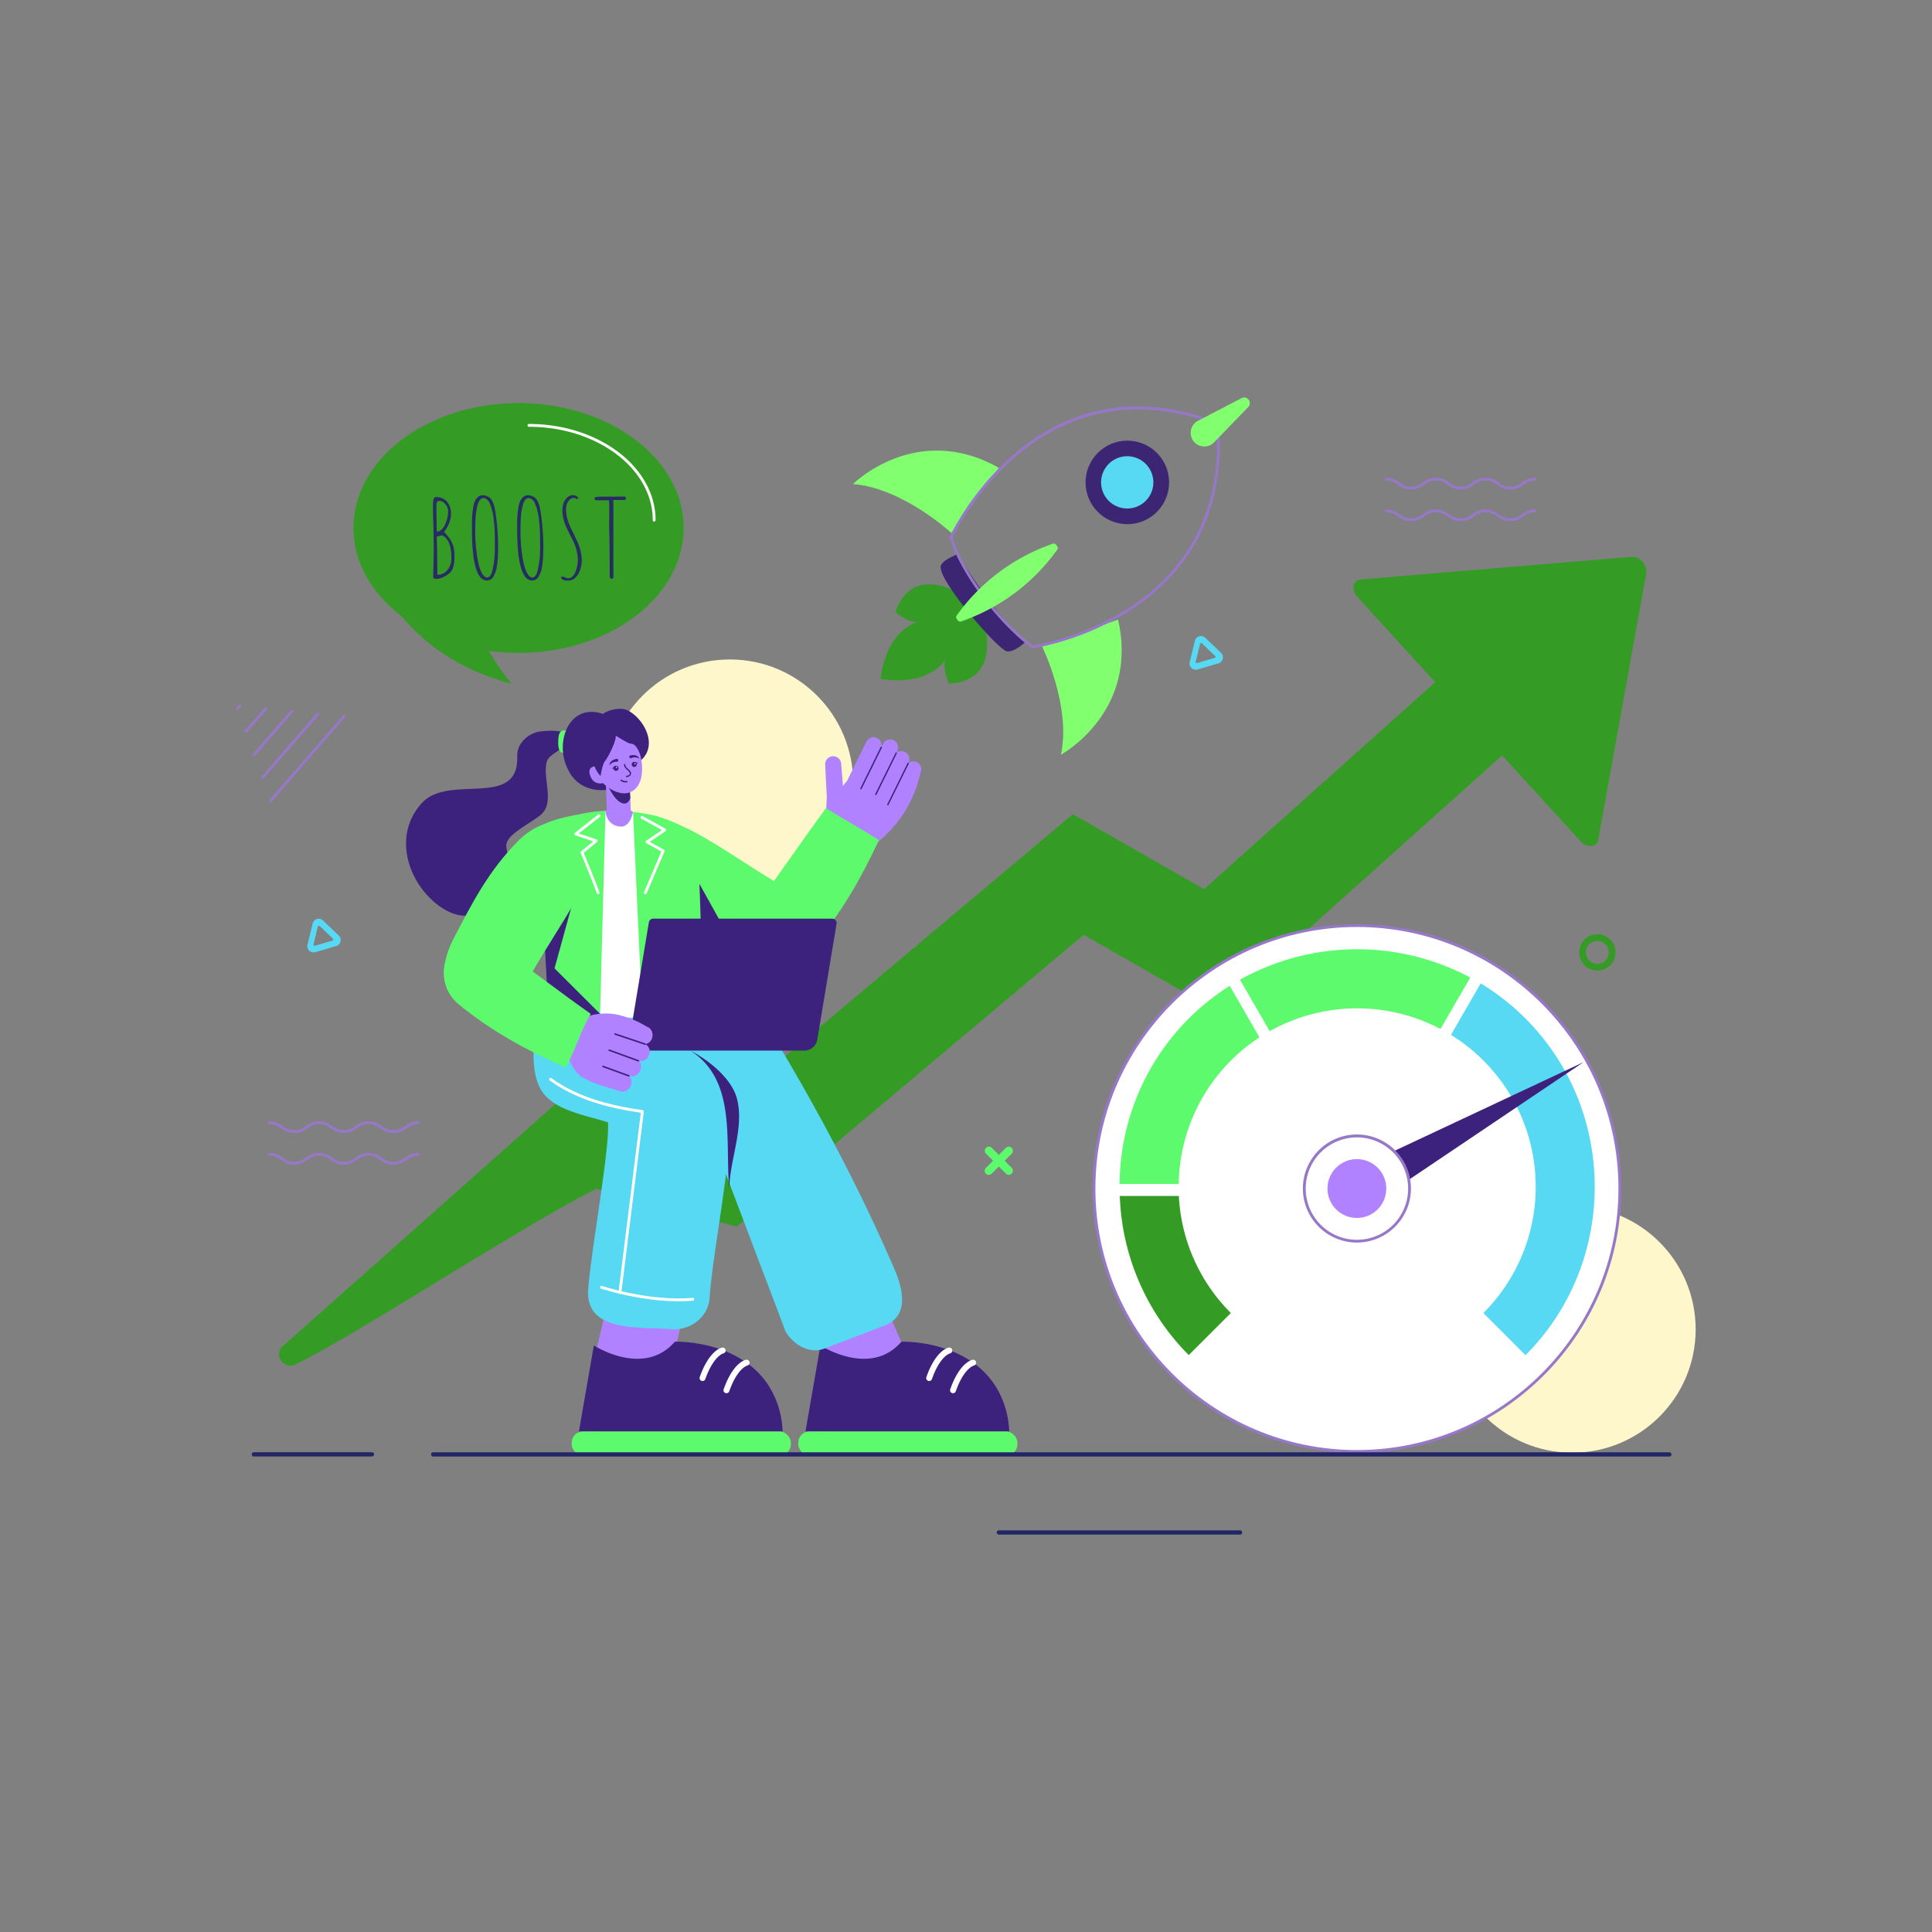 <svg id="SvgjsSvg1366" width="360" height="360" xmlns="http://www.w3.org/2000/svg" version="1.1" xmlns:xlink="http://www.w3.org/1999/xlink" xmlns:svgjs="http://svgjs.com/svgjs"><rect width="100%" height="100%" fill="#808080" stroke="none"/><defs id="SvgjsDefs1367"></defs><g id="SvgjsG1368"><svg xmlns="http://www.w3.org/2000/svg" viewBox="0 0 1364 960" width="360" height="360"><circle cx="515.26" cy="350.65" r="87.07" fill="#fff7cc" class="colorfff7cc svgShape"></circle><circle cx="1110.07" cy="736.54" r="87.07" fill="#fff7cc" class="colorfff7cc svgShape"></circle><path fill="#349c24" d="M1152,191.13c-47.73,4-143.7,12-191.41,16-5.58.47-6.82,7.34-2.23,12.38l54.89,60.11L850.1,425.72c-15.74-9-78.21-44.65-92.68-52.89l-18.84,15.84L503.05,586.77l-91.18-24.64-11.17,7.69L200.85,747.33a8,8,0,0,0,8,13.85c37.69-17.74,170.26-104,212.44-123.88C434.45,640.87,508.8,661,520.12,664l14.13-11.88L765.06,458l94.12,53.72c2.62-2.37,192-172,201.37-180.37,11.69,13,43.13,47.06,55.24,60.49,4.58,5,11.54,4.53,12.59-1.05,8.23-45.72,24.85-137.74,33.07-183.34C1164.18,200.4,1160.63,190.9,1152,191.13Z" class="colorffcb3b svgShape"></path><path fill="#3c217d" d="M379.17,314.81c-7.52,2-14.31,9-14,16.81,1.49,38.19-48.3,12-67.53,33.51-23.2,26-6.05,63.45,18.31,76.1,25.26,13.13,48.1-15.51,41.65-44.47-1.91-8.57,12.41-14.67,23.29-22.76,11.54-8.57,2.09-25.68,5-37.7.82-6.28,16-10.52,16.63-16.81C402.38,312.46,384.27,313.63,379.17,314.81Z" class="color3c217d svgShape"></path><path fill="#5dfa6e" d="M394.28,318.69c-.47,5.21-.29,11.23,3.74,10.88l2.33-15.65C397.56,313.25,394.75,313.48,394.28,318.69Z" class="colorfa5dd9 svgShape"></path><path fill="#3c217d" d="M442.83,299.37c-4.85-2.14-12.84-.48-17.14,2.62-24.35-8.19-34.61,20.89-24.49,39.57,6.56,14.39,24.8,18.62,41,9.54l10.45-16.43C465,323.5,454,304.63,442.83,299.37Z" class="color3c217d svgShape"></path><path fill="#b182ff" d="M647.27,336.1a5.62,5.62,0,0,0-6,.65l.16-.34a5.64,5.64,0,0,0-8.56-6.91l.56-1.15a5.65,5.65,0,1,0-10.13-5l-1.14,2.31a5.64,5.64,0,0,0-10.52-3.94l-13.18,26.73a4.68,4.68,0,0,0-.18.48l-3.16,3.91-1.26-15.61a5.65,5.65,0,1,0-11.26.91s.76,16.3,1.12,21.72c.06.82-.83,16.83-.83,16.83L616,395.48c21-15.87,30.16-34.91,33.81-51.82A5.64,5.64,0,0,0,647.27,336.1Z" class="colorb182ff svgShape"></path><path fill="#3c217d" d="M607.6 355.24a.47.47 0 00.63-.22l14.38-29.17a.47.47 0 00-.22-.63.48.48 0 00-.63.21l-14.37 29.18A.47.47 0 00607.6 355.24zM618.13 359.3a.47.47 0 00.63-.21l14.38-29.17a.47.47 0 00-.85-.42l-14.38 29.17A.48.48 0 00618.13 359.3zM626.6 366.53a.47.47 0 00.63-.21l14.38-29.17a.47.47 0 00-.85-.42L626.39 365.9A.46.46 0 00626.6 366.53z" class="color3c217d svgShape"></path><path fill="#5dfa6e" d="M473.09,378c21.94,6.46,57.67,33.88,82.6,47.34,38.73,24.43,16.07,75.7-29,52.52-26.5-14.11-50.36-26.9-71.1-48.62C438.33,411.16,434.88,378.93,473.09,378Z" class="colorfa5dd9 svgShape"></path><path fill="#5dfa6e" d="M583.1,368.54c-16,21.8-31.06,44-47.07,65.85-22.66,38.36,20.08,52.53,38.2,31.34,20.11-23.52,33.2-46.82,46.33-74.63C608.76,383.6,594.9,376,583.1,368.54Z" class="colorfa5dd9 svgShape"></path><path fill="#b182ff" d="M428.81,378.41l16.78-1.16L445,361.67l-.33-5.68-16.93-4.89.27,7.33Z" class="colorb182ff svgShape"></path><path fill="#3c217d" d="M435,362c3,3.25,7.56,5.63,10-.37l-.33-5.68L429,352.87S432.53,359.36,435,362Z" class="color3c217d svgShape"></path><polygon fill="#b182ff" points="482.71 725.14 430.36 711.56 418.02 763.94 470.37 777.51 482.71 725.14" class="colorb182ff svgShape"></polygon><path fill="#b182ff" d="M620.59,709.3l-49.9,20.4,21.46,49.35c20.24-2.09,38-7.43,49.9-20.4Z" class="colorb182ff svgShape"></path><path fill="#3c217d" d="M636.4,745.24c3-.08,46.64-.64,66.85,32.06a64.15,64.15,0,0,1,9.22,31.34l-143.8-.07h0l10.56-60.69S614.41,770.75,636.4,745.24Z" class="color3c217d svgShape"></path><rect width="154.77" height="16.93" x="563.55" y="808.64" fill="#5dfa6e" rx="7.88" class="colorfa5dd9 svgShape"></rect><path fill="#ffffff" d="M672.84 781.61a1.91 1.91 0 01-.7-.12 2.08 2.08 0 01-1.27-2.67c6.59-18.64 14.88-20.63 15.8-20.8a2.09 2.09 0 01.79 4.11c-.22.06-7 2-12.65 18.09A2.08 2.08 0 01672.84 781.61zM656 773a1.88 1.88 0 01-.7-.12 2.1 2.1 0 01-1.28-2.67c6.6-18.63 14.89-20.63 15.81-20.79a2.09 2.09 0 01.79 4.11c-.23.06-7 2-12.65 18.08A2.08 2.08 0 01656 773z" class="colorfff svgShape"></path><path fill="#3c217d" d="M476.44,745.24c3-.08,46.65-.64,66.85,32.06a64,64,0,0,1,9.22,31.34l-143.79-.07h0l10.55-60.69S454.45,770.75,476.44,745.24Z" class="color3c217d svgShape"></path><rect width="154.77" height="16.93" x="403.6" y="808.64" fill="#5dfa6e" rx="7.88" class="colorfa5dd9 svgShape"></rect><path fill="#ffffff" d="M512.88 781.61a1.91 1.91 0 01-.7-.12 2.08 2.08 0 01-1.27-2.67c6.59-18.64 14.88-20.63 15.81-20.8a2.09 2.09 0 01.78 4.11c-.22.06-6.94 2-12.65 18.09A2.08 2.08 0 01512.88 781.61zM496 773a1.91 1.91 0 01-.7-.12 2.1 2.1 0 01-1.28-2.67c6.6-18.63 14.89-20.63 15.81-20.79a2.09 2.09 0 01.79 4.11c-.22.06-6.95 2-12.65 18.08A2.08 2.08 0 01496 773z" class="colorfff svgShape"></path><path fill="#57d8f3" d="M581.88,750.14,625,733.63c13.62-5.36,15.4-19.8,5.91-41C595.54,611,551.33,535.17,510.61,473.25c-28.21-42.89-48.2,21.59-48.2,21.59l92.33,243.52C561.47,748.92,572.66,753.77,581.88,750.14Z" class="color57d8f3 svgShape"></path><path fill="#57d8f3" d="M473.89,736.48c-21.31-2.11-59.92,2.85-58.71-27.18,2.13-28.93,15.34-99.84,14.06-118.91-16.74-5.43-40.32-8.56-48.31-24.86-9-18.34-1.24-50.54.61-67.13l85.82,5.08v-.26a59.44,59.44,0,0,0,.73,11.71c9.85.56-6.65,9.45,2.77,13.14,22.48,8.79,43.16,28.06,44.29,58.93,1.42,31.23-12,94.84-14.16,127.29C500.19,727.42,488,737.39,473.89,736.48Z" class="color57d8f3 svgShape"></path><path fill="#ffffff" d="M437.68,711.39h-.13a1,1,0,0,1-.87-1.11l15.73-126.71c-27.75-3.92-48.2-11.17-64.28-22.76a1,1,0,0,1,1.17-1.63c16,11.54,36.45,18.7,64.36,22.55a1,1,0,0,1,.86,1.11L438.67,710.51A1,1,0,0,1,437.68,711.39Z" class="colorfff svgShape"></path><path fill="#ffffff" d="M479.06,716.71c-16.2,0-35.86-3.15-54.66-8.88a1,1,0,0,1,.58-1.91c22.67,6.91,46.58,10,64,8.35a1,1,0,0,1,1.09.89,1,1,0,0,1-.9,1.1C486,716.56,482.6,716.71,479.06,716.71Z" class="colorfff svgShape"></path><path fill="#5dfa6e" d="M505.89,455.41c0,20.15-14.13,35.78-17.69,51.93a100.78,100.78,0,0,1-37.2,8.15c-21.71.48-42.41-6.29-64.57-15.64l-3.24-59.49-3.07-56.56h0l0-.6c3.18-4.84,17.68-8.31,29.22-10.37a102.78,102.78,0,0,1,22.81-2.52,151.22,151.22,0,0,1,29.4,3.32c.61,0,19.07,5.36,22.74,10.43C499.93,405.67,505.93,432.58,505.89,455.41Z" class="colorfa5dd9 svgShape"></path><path fill="#3c217d" d="M494.53,450.84c.48-.76-.76-28.9-.76-28.9l14.89,26.81Z" class="color3c217d svgShape"></path><polygon fill="#ffffff" points="427.48 370.29 446.91 371.18 453.53 516.46 423.58 516.46 427.48 370.29" class="colorfff svgShape"></polygon><path fill="#3c217d" d="M437.44,527.49c-21.71.48-28.85-18.29-51-27.64l-3.24-59.49,25.49-21.15L391.5,481.68Z" class="color3c217d svgShape"></path><path fill="#b182ff" d="M446.91,371.18s-1.72,10.56-8.46,10.41c-6.39-.14-10.58-4.82-11-11.3C436.22,368.34,441.12,367.27,446.91,371.18Z" class="colorb182ff svgShape"></path><path fill="#3c217d" d="M587.62,446.59H461.11a3.06,3.06,0,0,0-3,2.58l-14.47,87a3.07,3.07,0,0,0,3,3.57h121.2A9.31,9.31,0,0,0,577,532l13.61-81.78A3.08,3.08,0,0,0,587.62,446.59Z" class="color3c217d svgShape"></path><path fill="#b182ff" d="M456.56,522.79a69.64,69.64,0,0,0-20.11-8.32c-4.6-1.13-16.25-2.2-25.7,3l-9.23,25.65c-1,2.83,5.38,12.77,8.45,14.69,9.8,6.14,24.57,9.42,27.27,10.41,6.38,2.56,11.73-6.34,6.61-10.78,6.25,2.59,11.7-6,6.89-10.54,7,2,11.12-8.3,4.84-11.77C461.81,534.22,462.65,524.77,456.56,522.79Z" class="colorb182ff svgShape"></path><path fill="#3c217d" d="M434 528.53h0l21.29 7.15a.54.54 0 00.68-.34.55.55 0 00-.34-.68l-21.28-7.15a.54.54 0 00-.36 1zM429.82 539.9l20.73 7.55a.53.53 0 00.69-.32.54.54 0 00-.32-.69l-20.73-7.55a.54.54 0 00-.37 1zM425.62 551.44l18.1 6.6a.54.54 0 00.69-.33.53.53 0 00-.32-.69L426 550.43a.54.54 0 10-.37 1zM487.42 539.76c14.18 7.37 29.1 20.17 32.76 33.5 5.57 20.31-5 43.53-5.32 63.85C511.79 603.89 520.28 560.62 487.42 539.76z" class="color3c217d svgShape"></path><path fill="#5dfa6e" d="M418.38,407.5c-6.13,22-33,58.17-46.08,83.31-23.84,39.09-75.45,17.21-53-28.24,13.71-26.72,26.14-50.77,47.53-71.84C384.64,373.24,416.82,369.3,418.38,407.5Z" class="colorfa5dd9 svgShape"></path><path fill="#5dfa6e" d="M417.08,513.8C395,498.25,376.26,483.56,354.13,468c-38.83-21.85-52.1,21.18-30.53,38.85,23.93,19.61,47.49,32.22,75.57,44.76C406.43,539.67,409.82,525.76,417.08,513.8Z" class="colorfa5dd9 svgShape"></path><path fill="#b182ff" d="M427.6,319.8c6.49-6.6,19.08-4.41,23.38,7.65,3.56,10,4.3,26.31-6.82,30.13C432.32,361.66,406.56,341.22,427.6,319.8Z" class="colorb182ff svgShape"></path><path fill="#3c217d" d="M442.49,349.38a5.42,5.42,0,0,1-3.71-.92.5.5,0,0,0-.51.86,6.25,6.25,0,0,0,4.22,1.05.5.5,0,1,0,0-1Z" class="color3c217d svgShape"></path><path fill="#b182ff" d="M425.48,346c-.5-2.36-1.54-5.58-3.75-6.54-2.62-1.13-6.65.33-5.36,5.16,2.51,9.34,10.89,5.88,10.89,5.88Z" class="colorb182ff svgShape"></path><path fill="#3c217d" d="M424,345.83s1.32-8.8,3.27-10.69c2-2.13,8.88-16.14,7.22-17.87,3,1.73,9,5.7,10.76,5.74,3.87.08,5.49,4.85,7.34,8.9,1.23-13.79-11.73-18.29-21.91-16.56C412,318.54,417.58,339.85,424,345.83Z" class="color3c217d svgShape"></path><path fill="#3c217d" d="M436 333.81c-1.84-.21-5.85 1.47-5.74 4.57a6.2 6.2 0 015.46-2.59C436.81 335.9 436.44 333.86 436 333.81zM444.41 331.63c1.62-.9 6-.88 7 2a6.21 6.21 0 00-6-.31C444.48 333.85 444.05 331.83 444.41 331.63z" class="color3c217d svgShape"></path><circle cx="447.79" cy="337.69" r="1.8" fill="#3c217d" class="color3c217d svgShape"></circle><path fill="#3c217d" d="M447.48,335.92c1.36-.21,1.79.92,3.16.57A1.91,1.91,0,0,1,447.48,335.92Z" class="color3c217d svgShape"></path><circle cx="448.33" cy="337.24" r=".42" fill="#ffffff" class="colorfff svgShape"></circle><circle cx="434.89" cy="340.43" r="1.8" fill="#3c217d" class="color3c217d svgShape"></circle><path fill="#3c217d" d="M434.48,338.68c-1.33.34-1.29,1.55-2.68,1.77A1.91,1.91,0,0,0,434.48,338.68Z" class="color3c217d svgShape"></path><circle cx="435.18" cy="339.81" r=".42" fill="#ffffff" class="colorfff svgShape"></circle><path fill="#3c217d" d="M445.19,342.83c-1.1-1.85-3.56-2.77-3.81-5.12-.06-.59-1-.4-.9.19.22,2,1.91,3.22,3.23,4.54.55.55,1.26,1.41.79,2.22s-1.51.94-2.32,1.08a.46.46,0,0,0,.18.9,4.26,4.26,0,0,0,2.71-1.21A2.19,2.19,0,0,0,445.19,342.83Z" class="color3c217d svgShape"></path><path fill="#ffffff" d="M422.28 429.33a1 1 0 01-.94-.67c-3.23-9.09-11.29-28.24-11.37-28.43a1 1 0 01.29-1.16l8.62-7.09-12.69-4.21a1 1 0 01-.68-.78 1 1 0 01.37-.95l16.36-12.9a1 1 0 111.24 1.57l-14.9 11.75 12.65 4.19a1 1 0 01.32 1.72l-9.44 7.77c1.47 3.52 8.21 19.7 11.11 27.85a1 1 0 01-.61 1.28A1 1 0 01422.28 429.33zM455.58 429.33a1.09 1.09 0 01-.39-.08 1 1 0 01-.53-1.31l12.25-28.77-10.65-5.9a1 1 0 01-.52-.83 1 1 0 01.44-.87l11.23-7.52-14.65-8.11a1 1 0 011-1.75l16.08 8.91a1 1 0 01.07 1.7l-11.22 7.52 10 5.54a1 1 0 01.43 1.26l-12.6 29.6A1 1 0 01455.58 429.33z" class="colorfff svgShape"></path><path fill="#349c24" d="M693.33,233.3l-2.84-3.81-3.42-4.58-2.84-3.81s-38.21-29-52.06,8.77c0,0,8,7.69,15.76,7.31,0,0-21.57,4.55-26.3,40.09h0l0,0c35.42,5.6,45.93-13.78,45.93-13.78-2.59,7.37,2.52,17.2,2.52,17.2C710.22,278.19,693.33,233.3,693.33,233.3Z" class="colorffcb3b svgShape"></path><path fill="#3c2673" d="M676.08,189.32s-12,4.23-12,9.1c0,11.66,41.09,59.06,47,59.48s13.08-7,13.08-7C706.81,235.32,691.12,213.54,676.08,189.32Z" class="color3c2673 svgShape"></path><path fill="#81ff6e" d="M671.67 174.27s-34.2-31.78-69.47-34.52c0 0 44.64-44.48 103-11.44zM735.73 254.43s20.71 41.84 13.27 76.42c0 0 55.37-30.09 40.33-95.44z" class="colorff6ea5 svgShape"></path><path fill="#9777c7" d="M729.22,255.75a1,1,0,0,1-.57-.18c-20.94-14.62-50.26-51.08-58.16-78a1,1,0,0,1,0-.7,193.77,193.77,0,0,1,44.83-57.75c17.58-15.19,36.87-25.45,57.33-30.5,25.57-6.31,53-4.44,81.64,5.55a10,10,0,0,1,6.7,9c1.42,30.26-4.62,57.12-18,79.83-10.68,18.17-26,33.73-45.58,46.25a193.83,193.83,0,0,1-68.13,26.5Zm-56.7-78.38c7.89,26.36,36.39,61.82,57,76.33a192.34,192.34,0,0,0,67-26.18c30.3-19.39,65.75-56.7,62.57-124.27a8.09,8.09,0,0,0-5.36-7.19h0c-63.86-22.31-109.72,1-136.95,24.53A192.16,192.16,0,0,0,672.52,177.37Z" class="color9777c7 svgShape"></path><circle cx="795.9" cy="138.58" r="29.49" fill="#3c2673" class="color3c2673 svgShape"></circle><path fill="#57d8f3" d="M806.89,153.32a17.79,17.79,0,0,1-2.12,1.37h0a18.45,18.45,0,1,1,2.13-1.38Z" class="color57d8f3 svgShape"></path><path fill="#81ff6e" d="M743.58 181.78a139.4 139.4 0 00-68.32 51c-.93 1.34 1.48 4.57 3 4.06a139.29 139.29 0 0068.33-51C747.56 184.53 745.12 181.25 743.58 181.78zM845.8 95.1L876.66 79a4 4 0 014.69 6.29l-24.2 25a9.61 9.61 0 11-13.81-13.38A9.89 9.89 0 01845.8 95.1z" class="colorff6ea5 svgShape"></path><circle cx="957.96" cy="637.11" r="185.64" fill="#ffffff" class="colorfff svgShape"></circle><path fill="#9777c7" d="M958,823.75C855,823.75,771.32,740,771.32,637.11S855,450.46,958,450.46s186.64,83.73,186.64,186.65S1060.87,823.75,958,823.75Zm0-371.29c-101.81,0-184.64,82.83-184.64,184.65S856.15,821.75,958,821.75s184.64-82.83,184.64-184.64S1059.77,452.46,958,452.46Z" class="color9777c7 svgShape"></path><path fill="#349c24" d="M832.27,642.38A125.68,125.68,0,0,0,869,725l-29.73,29.69a167.19,167.19,0,0,1-48.69-112.33Z" class="colorffcb3b svgShape"></path><path fill="#5dfa6e" d="M868.18 494l21 36.38a125.89 125.89 0 00-57 103.5H790.45A166.76 166.76 0 01868.18 494zM1038 488.13l-21 36.33A126.18 126.18 0 00896.43 526l-21-36.32A169.84 169.84 0 011038 488.13z" class="colorfa5dd9 svgShape"></path><path fill="#57d8f3" d="M1077,754.76,1047.28,725a126,126,0,0,0-22.9-196.37l21-36.36A165.82,165.82,0,0,1,1077,517.08C1142.18,582.27,1142.18,689.57,1077,754.76Z" class="color57d8f3 svgShape"></path><polygon fill="#3c217d" points="1118.04 547.85 968.75 617.89 982.22 639.28 1118.04 547.85" class="color3c217d svgShape"></polygon><circle cx="957.96" cy="637.11" r="37.14" fill="#ffffff" class="colorfff svgShape"></circle><path fill="#9777c7" d="M958,675.25a38.15,38.15,0,1,1,38.14-38.14A38.18,38.18,0,0,1,958,675.25ZM958,601a36.15,36.15,0,1,0,36.14,36.15A36.19,36.19,0,0,0,958,601Z" class="color9777c7 svgShape"></path><circle cx="957.96" cy="637.11" r="20.77" fill="#b182ff" class="colorb182ff svgShape"></circle><path fill="#212664" d="M262.56 826.28H179.24a1.5 1.5 0 010-3h83.32a1.5 1.5 0 010 3zM875.46 881.42H705.17a1.5 1.5 0 010-3H875.46a1.5 1.5 0 010 3z" class="color212664 svgShape"></path><ellipse cx="366.08" cy="170.76" fill="#349c24" rx="116.56" ry="88.19" class="colorffcb3b svgShape"></ellipse><path fill="#ffffff" d="M461.84,166.22a1,1,0,0,1-1-1c0-36.34-39.22-65.91-87.43-65.91a1,1,0,0,1,0-2c49.31,0,89.43,30.46,89.43,67.91A1,1,0,0,1,461.84,166.22Z" class="colorfff svgShape"></path><path fill="#349c24" d="M280.43,229.54c25.29,31.09,53.39,43.54,80.76,51.34-11.25-14.22-20.39-28.94-26.57-44.35Z" class="colorffcb3b svgShape"></path><path fill="#272c64" d="M305.84 205.65c0-2.13.08-5.37.23-9.7l.15-9.62q0-5.36-.23-16-.3-9.39-.3-15.89c0-3.66.66-5.5 2-5.5a9.82 9.82 0 017.91 3.29 13 13 0 012.79 8.71q0 6.1-4.89 12.68a27 27 0 015.69 7.71 21.51 21.51 0 011.64 8.79c0 2.09-.06 3.75-.19 5a16.75 16.75 0 01-.72 3.48 9.45 9.45 0 01-1.49 2.9 10.92 10.92 0 01-2.56 2.29 23.43 23.43 0 01-4 2.14l-1.52.38a4.61 4.61 0 01-1.53.38h-.15C306.78 206.72 305.84 206.37 305.84 205.65zm6-33.84a11 11 0 002.52-3.82 24.07 24.07 0 001.53-4.62 20.76 20.76 0 00.53-4.39 7.81 7.81 0 00-1.95-5 5.62 5.62 0 00-4.39-2.37c-1.32 0-2 1.1-2 3.28 0 3.42.05 6.47.15 9.17l.15 9.17.23.07A4.63 4.63 0 00311.8 171.81zM314 202.18a10.85 10.85 0 003.43-4.17 12.59 12.59 0 001.26-5.57q0-13.68-6.57-16.43a8.34 8.34 0 00-2 .39 6.8 6.8 0 01-1.76.45q.39 12.47.38 26.82H309l.23.07A8.06 8.06 0 00314 202.18zM333.19 171.13v-3.06a70.82 70.82 0 01.76-11.15 21.52 21.52 0 011.26-4.89 8 8 0 012.18-3.06 4.55 4.55 0 013.36-1.3 7.8 7.8 0 013.36.73 7.55 7.55 0 012.52 1.87 11.23 11.23 0 011.53 2.83 25.87 25.87 0 011.07 3.36l.61 3.59a169 169 0 011.83 23.15v.22q0 3.83-.15 7a65.3 65.3 0 01-.84 8 17.3 17.3 0 01-.88 3.59 18.7 18.7 0 01-1.49 3.06 5 5 0 01-4.5 2.75Q333.19 207.87 333.19 171.13zm13 33.19a10.87 10.87 0 001.53-3.94 64.11 64.11 0 001.53-10.46c.1-2.75.15-5.43.15-8v-.31l-.07-7.64c-.11-2.75-.41-6.31-.92-10.69a41.11 41.11 0 00-2.52-9.55 7.46 7.46 0 00-2-3 4.12 4.12 0 00-2.71-1.07 2.92 2.92 0 00-2.29 1.22 9.34 9.34 0 00-1.6 3.44 42.16 42.16 0 00-1.53 9.47q-.22 3.75-.23 7.72v3.74a108 108 0 001 13 73.49 73.49 0 001.53 8.63 22.39 22.39 0 002.44 6.19q1.53 2.67 3.52 2.67A2.76 2.76 0 00346.17 204.32zM365.12 171.13v-3.06a70.82 70.82 0 01.76-11.15 21.52 21.52 0 011.26-4.89 8 8 0 012.18-3.06 4.58 4.58 0 013.36-1.3 7.8 7.8 0 013.36.73 7.55 7.55 0 012.52 1.87 11.23 11.23 0 011.53 2.83 24.42 24.42 0 011.07 3.36l.61 3.59a169.15 169.15 0 011.84 23.15v.22c0 2.55-.06 4.89-.16 7a65.3 65.3 0 01-.84 8 16.69 16.69 0 01-.88 3.59 17.93 17.93 0 01-1.49 3.06 5 5 0 01-4.5 2.75Q365.12 207.87 365.12 171.13zm13 33.19a10.52 10.52 0 001.53-3.94 63 63 0 001.53-10.46c.1-2.75.15-5.43.15-8v-.31l-.07-7.64c-.11-2.75-.41-6.31-.92-10.69a41.11 41.11 0 00-2.52-9.55 7.36 7.36 0 00-2-3 4.12 4.12 0 00-2.71-1.07 2.92 2.92 0 00-2.29 1.22 9.34 9.34 0 00-1.6 3.44 42.16 42.16 0 00-1.53 9.47q-.22 3.75-.23 7.72v3.74a108 108 0 001 13 73.49 73.49 0 001.53 8.63 22.39 22.39 0 002.45 6.19q1.51 2.67 3.51 2.67A2.76 2.76 0 00378.1 204.32zM399.07 207.83a6.09 6.09 0 01-1.56-.5 3.09 3.09 0 01-1.38-1.29c0-.62.28-.92.84-.92a6 6 0 012.14.53 4.84 4.84 0 002.06.62 4.36 4.36 0 003.1-1.38 9 9 0 002.18-3.59 23.86 23.86 0 001.52-7.72A27.71 27.71 0 00406.9 186a37 37 0 00-2.82-7.18c-.26-.56-.69-1.4-1.3-2.52-1.27-2.55-2.24-4.53-2.9-6a32.91 32.91 0 01-1.76-4.73 25 25 0 01-1.07-7.41 15 15 0 01.8-4.86 10 10 0 012.56-4 6.16 6.16 0 014.28-1.75 4.75 4.75 0 012.21.72c.87.49 1.3 1 1.3 1.42s-.15.61-.46.61a3 3 0 01-1.22-.38 2.65 2.65 0 00-1.3-.39 4.32 4.32 0 00-3.09 1.3 7.72 7.72 0 00-1.95 3.21 11 11 0 00-.53 3.51 26.13 26.13 0 00.76 6.15 30.82 30.82 0 002.06 5.92l2.68 5.58.76 1.6q1.6 3.28 2.48 5.43a29.35 29.35 0 011.49 4.81 30.26 30.26 0 01.84 6.88 20 20 0 01-2.29 9 10 10 0 01-3.05 3.59 7.05 7.05 0 01-4.21 1.38A13.91 13.91 0 01399.07 207.83zM430.81 206.15a2.51 2.51 0 01-.38-1.41v-13.6l-.15-12.22q-.22-8.17-.23-12.23l.08-2.21v-5a82.48 82.48 0 00-.16-8.25h-8.63a2.1 2.1 0 01-1.11-.3.94.94 0 01-.49-.84 1.14 1.14 0 01.23-.84 2.45 2.45 0 011.22-.38 14.9 14.9 0 013.05-.23h7.64l8.41-.08a1.9 1.9 0 011.26.31 1.25 1.25 0 01.34 1c0 .76-.48 1.14-1.45 1.14h-6.8l-.69.08.08 4.43v43.32l.08 5.65v.15a5.9 5.9 0 01-.08 1 1.14 1.14 0 01-.31.65.81.81 0 01-.76.38A1.3 1.3 0 01430.81 206.15z" class="color272c64 svgShape"></path><path fill="#212664" d="M1178.55,826.32H305.85a1.5,1.5,0,0,1,0-3h872.7a1.5,1.5,0,0,1,0,3Z" class="color212664 svgShape"></path><path fill="#9777c7" d="M277.8 597.86c-4.7 0-7.06-1.67-9.34-3.29-2.12-1.51-4.12-2.93-8.18-2.93s-6.06 1.42-8.18 2.93c-2.28 1.62-4.64 3.29-9.34 3.29s-7-1.67-9.33-3.29c-2.12-1.51-4.12-2.93-8.18-2.93s-6.06 1.42-8.18 2.93c-2.28 1.62-4.64 3.29-9.33 3.29s-7.06-1.67-9.34-3.29c-2.12-1.51-4.12-2.93-8.18-2.93a1 1 0 010-2c4.7 0 7.06 1.68 9.34 3.3 2.12 1.5 4.12 2.92 8.18 2.92s6-1.42 8.17-2.92c2.28-1.62 4.64-3.3 9.34-3.3s7.05 1.68 9.33 3.3c2.12 1.5 4.12 2.92 8.18 2.92s6.06-1.42 8.18-2.92c2.28-1.62 4.64-3.3 9.34-3.3s7.06 1.68 9.34 3.3c2.12 1.5 4.12 2.92 8.18 2.92s6.06-1.42 8.18-2.92c2.28-1.62 4.64-3.3 9.34-3.3a1 1 0 110 2c-4.06 0-6.06 1.42-8.18 2.93C284.86 596.19 282.5 597.86 277.8 597.86zM277.8 620.22c-4.7 0-7.06-1.67-9.34-3.29-2.12-1.51-4.12-2.93-8.18-2.93s-6.06 1.42-8.18 2.93c-2.28 1.62-4.64 3.29-9.34 3.29s-7-1.67-9.33-3.29c-2.12-1.51-4.12-2.93-8.18-2.93s-6.06 1.42-8.18 2.93c-2.28 1.62-4.64 3.29-9.33 3.29s-7.06-1.67-9.34-3.29c-2.12-1.51-4.12-2.93-8.18-2.93a1 1 0 010-2c4.7 0 7.06 1.68 9.34 3.3 2.12 1.5 4.12 2.92 8.18 2.92s6-1.42 8.17-2.92c2.28-1.62 4.64-3.3 9.34-3.3s7.05 1.68 9.33 3.3c2.12 1.5 4.12 2.92 8.18 2.92s6.06-1.42 8.18-2.92c2.28-1.62 4.64-3.3 9.34-3.3s7.06 1.68 9.34 3.3c2.12 1.5 4.12 2.92 8.18 2.92s6.06-1.42 8.18-2.92c2.28-1.62 4.64-3.3 9.34-3.3a1 1 0 010 2c-4.06 0-6.06 1.42-8.18 2.93C284.86 618.55 282.5 620.22 277.8 620.22zM1066.3 143.55c-4.7 0-7-1.68-9.34-3.3-2.11-1.5-4.12-2.92-8.18-2.92s-6.06 1.42-8.18 2.92c-2.28 1.62-4.63 3.3-9.33 3.3s-7.06-1.68-9.34-3.3c-2.12-1.5-4.12-2.92-8.18-2.92s-6.06 1.42-8.17 2.92c-2.28 1.62-4.64 3.3-9.34 3.3s-7-1.68-9.33-3.3c-2.12-1.5-4.12-2.92-8.18-2.92a1 1 0 010-2c4.69 0 7 1.67 9.33 3.29 2.12 1.51 4.12 2.93 8.18 2.93s6.06-1.42 8.18-2.93c2.28-1.62 4.63-3.29 9.33-3.29s7.06 1.67 9.34 3.29c2.12 1.51 4.12 2.93 8.18 2.93s6.06-1.42 8.18-2.93c2.28-1.62 4.64-3.29 9.33-3.29s7.06 1.67 9.34 3.29c2.12 1.51 4.12 2.93 8.18 2.93s6.07-1.42 8.18-2.93c2.28-1.62 4.64-3.29 9.34-3.29a1 1 0 010 2c-4.06 0-6.06 1.42-8.18 2.92C1073.36 141.87 1071 143.55 1066.3 143.55zM1066.3 165.91c-4.7 0-7-1.68-9.34-3.3-2.11-1.5-4.12-2.92-8.18-2.92s-6.06 1.42-8.18 2.92c-2.28 1.62-4.63 3.3-9.33 3.3s-7.06-1.68-9.34-3.3c-2.12-1.5-4.12-2.92-8.18-2.92s-6.06 1.42-8.17 2.92c-2.29 1.62-4.64 3.3-9.34 3.3s-7-1.68-9.33-3.3c-2.12-1.5-4.12-2.92-8.18-2.92a1 1 0 010-2c4.69 0 7 1.67 9.33 3.29 2.12 1.51 4.12 2.93 8.18 2.93s6.06-1.42 8.18-2.93c2.28-1.62 4.63-3.29 9.33-3.29s7.06 1.67 9.34 3.29c2.12 1.51 4.12 2.93 8.18 2.93s6.06-1.42 8.18-2.93c2.28-1.62 4.64-3.29 9.33-3.29s7.06 1.67 9.34 3.29c2.12 1.51 4.12 2.93 8.18 2.93s6.07-1.42 8.18-2.93c2.28-1.62 4.64-3.29 9.34-3.29a1 1 0 010 2c-4.06 0-6.06 1.42-8.18 2.92C1073.36 164.23 1071 165.91 1066.3 165.91zM191.14 364.25a1 1 0 01-.66-.24 1 1 0 01-.1-1.41L242 303.24a1 1 0 011.42-.09 1 1 0 01.09 1.41l-51.63 59.35A1 1 0 01191.14 364.25zM185.32 348a1 1 0 01-.66-.24 1 1 0 01-.1-1.41l39.09-44.93a1 1 0 011.51 1.31l-39.09 44.93A1 1 0 01185.32 348zM179.5 331.68a1 1 0 01-.66-.25 1 1 0 01-.1-1.41l26.54-30.5a1 1 0 011.51 1.31l-26.54 30.5A1 1 0 01179.5 331.68zM173.68 315.39a1 1 0 01-.66-.25 1 1 0 01-.1-1.41l14-16.08a1 1 0 011.42-.1 1 1 0 01.09 1.41l-14 16.08A1 1 0 01173.68 315.39zM167.86 299.1a1 1 0 01-.66-.24 1 1 0 01-.1-1.42l1.45-1.65a1 1 0 011.51 1.31l-1.45 1.66A1 1 0 01167.86 299.1z" class="color9777c7 svgShape"></path><path fill="#57d8f3" d="M239.9 459.39a4.42 4.42 0 01-2.52 6.54l-14.78 4.31a4.42 4.42 0 01-5.52-5.29L220.74 450a4.41 4.41 0 017.33-2.14l11.12 10.64A4.22 4.22 0 01239.9 459.39zm-18.47 5.94a1.32 1.32 0 00.12.16.78.78 0 00.77.18l12.4-3.61a.78.78 0 00.54-.57.74.74 0 00-.22-.75l-9.33-8.94a.76.76 0 00-.76-.18.79.79 0 00-.55.56l-3.06 12.56A.71.71 0 00221.43 465.33zM862.76 259.8a4.42 4.42 0 01-2.52 6.54l-14.78 4.31a4.35 4.35 0 01-4.28-1 4.41 4.41 0 01-1.24-4.24l3.66-15a4.41 4.41 0 017.33-2.13l11.12 10.63A4.49 4.49 0 01862.76 259.8zm-18.47 5.95a.78.78 0 00.89.34l12.4-3.62a.76.76 0 00.54-.56.74.74 0 00-.22-.75l-9.33-8.94a.76.76 0 00-.76-.18.73.73 0 00-.54.56l-3.07 12.55A.72.72 0 00844.29 265.75z" class="color57d8f3 svgShape"></path><path fill="#5dfa6e" d="M709.29,617.47l5-5a2.9,2.9,0,0,0-4.1-4.1l-5,5-5-5a2.9,2.9,0,0,0-4.1,4.1l5,5-5,5a2.9,2.9,0,1,0,4.1,4.1l5-5,5,5a2.88,2.88,0,0,0,2.05.85,2.85,2.85,0,0,0,2-.85,2.89,2.89,0,0,0,0-4.1Z" class="colorfa5dd9 svgShape"></path><path fill="#349c24" d="M1127.73,483.22a12.81,12.81,0,1,1,12.81-12.8A12.82,12.82,0,0,1,1127.73,483.22Zm0-20.89a8.09,8.09,0,1,0,8.08,8.09A8.09,8.09,0,0,0,1127.73,462.33Z" class="colorffcb3b svgShape"></path></svg></g></svg>